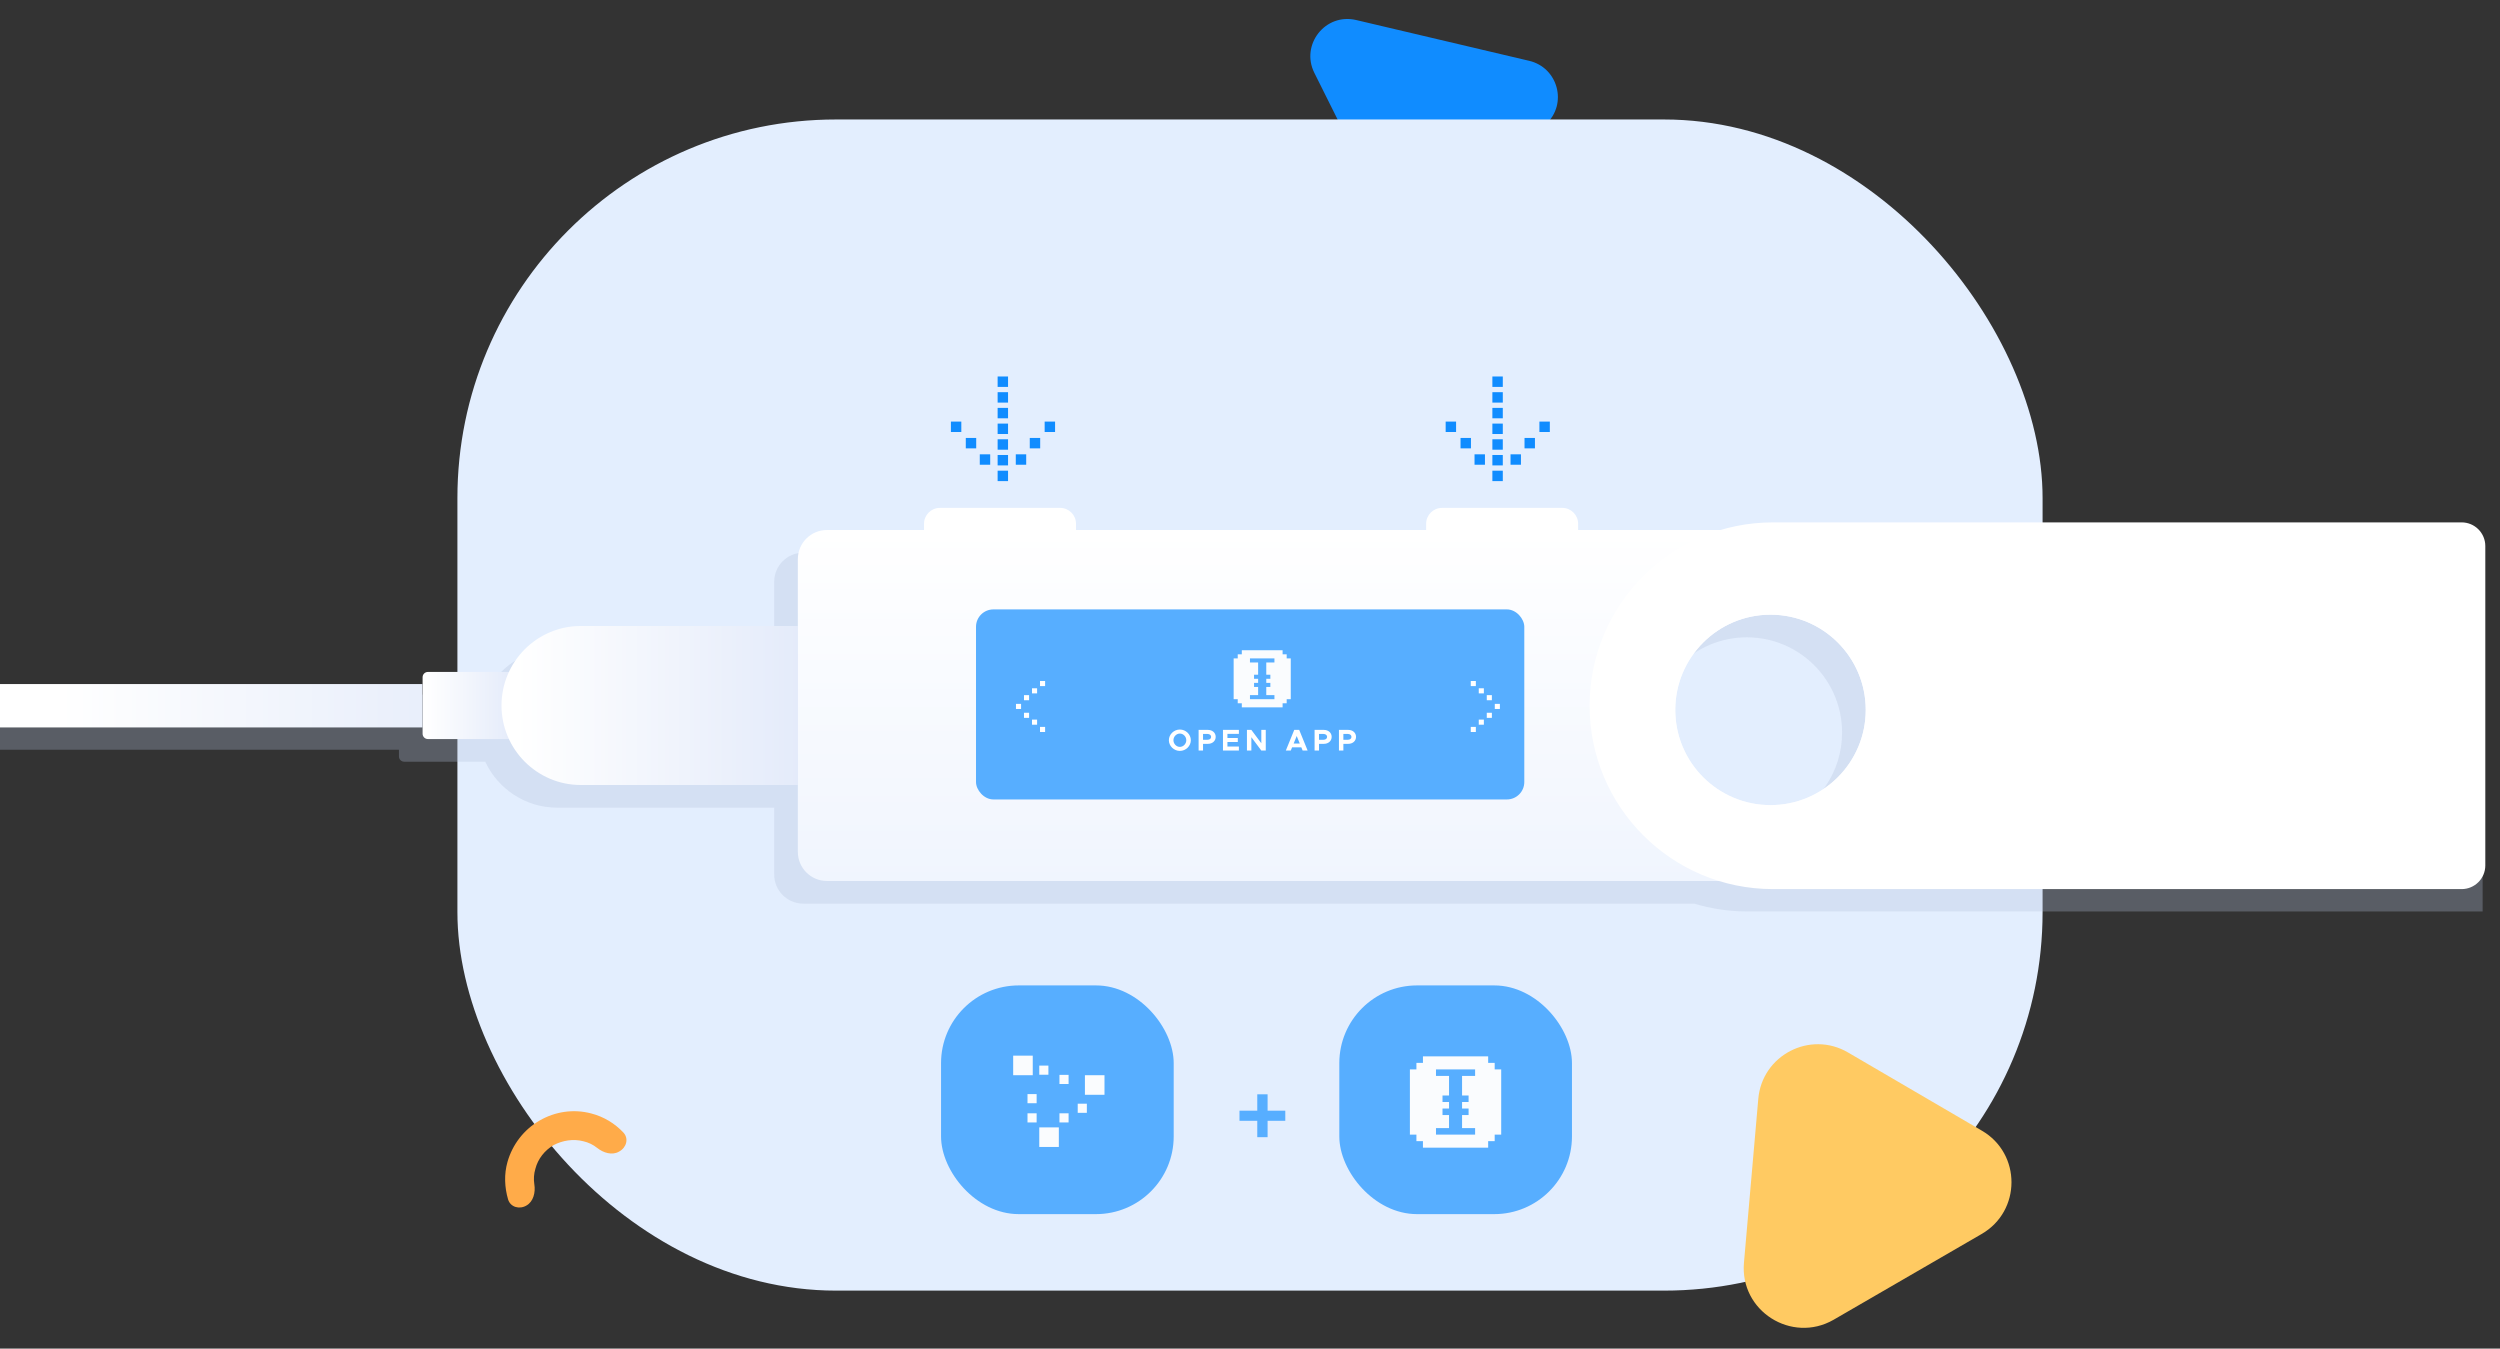<svg width="634" height="342" viewBox="0 0 634 342" fill="none" xmlns="http://www.w3.org/2000/svg">
<rect x="0" y="0" width="634" height="342" fill="#333333" stroke="none"/>
<g clip-path="url(#clip0)">
<path d="M387.79 15.42C395.114 17.138 397.611 26.331 392.072 31.461L365.536 56.066C360.915 60.325 353.52 59.022 350.719 53.37L333.309 18.455C329.771 11.351 336.077 3.23 343.935 5.082L387.79 15.42Z" fill="#108CFF"/>
<rect x="116" y="30.3" width="402" height="297" rx="96" fill="#E3EEFE"/>
<path d="M133.514 305.718C131.746 306.777 129.452 306.147 128.852 304.183C127.959 301.127 127.8 297.8 128.708 294.627C129.957 290.265 132.83 286.492 136.826 284.177C140.822 281.862 145.481 281.2 149.896 282.362C153.121 283.183 155.932 284.92 158.082 287.201C159.515 288.721 158.884 291.014 157.03 292.023C155.262 293.083 153.018 292.365 151.434 291.105C150.407 290.281 149.23 289.718 147.903 289.414C145.385 288.77 142.714 289.192 140.399 290.398C138.121 291.74 136.422 293.88 135.778 296.396C135.387 297.673 135.307 299.012 135.5 300.279C135.863 302.452 135.232 304.745 133.514 305.718Z" fill="#FFAB49"/>
<path d="M502.51 312.957C512.634 307.139 512.634 292.551 502.594 286.733L468.677 266.917C459.059 261.267 446.825 267.592 445.897 278.722L442.269 320.209C441.172 332.436 454.334 340.784 464.965 334.713L502.51 312.957Z" fill="#FFCA62"/>
<path opacity="0.3" fill-rule="evenodd" clip-rule="evenodd" d="M629.592 138.174L443.139 138.174C438.45 138.174 433.924 138.868 429.656 140.159H394.213V138.572C394.213 136.35 392.411 134.549 390.189 134.549H359.694C357.472 134.549 355.67 136.35 355.67 138.572V140.159H266.876V138.572C266.876 136.35 265.074 134.549 262.852 134.549H232.357C230.135 134.549 228.333 136.35 228.333 138.572V140.159H203.711C199.637 140.159 196.334 143.462 196.334 147.536V164.499H141.298C133.224 164.499 126.261 169.28 123.058 176.156C123.025 176.154 122.992 176.153 122.958 176.153H102.513C101.772 176.153 101.172 176.753 101.172 177.494L101.172 179.192H-4.35V190.131H101.172L101.172 191.83C101.172 192.571 101.772 193.171 102.513 193.171H122.958C122.975 193.171 122.992 193.171 123.008 193.17C123.025 193.17 123.042 193.169 123.058 193.168C126.261 200.044 133.224 204.824 141.298 204.824H196.334V221.788C196.334 225.862 199.637 229.164 203.711 229.164H429.659C433.925 230.455 438.451 231.149 443.139 231.149L629.592 231.149V138.174ZM463.026 199.279C465.63 195.425 467.151 190.779 467.151 185.777C467.151 184.11 466.982 182.482 466.66 180.91C465.862 177.008 464.123 173.449 461.69 170.481C457.261 165.076 450.534 161.627 443.001 161.627C436.332 161.627 430.294 164.33 425.924 168.7C421.554 173.07 418.851 179.107 418.851 185.776C418.851 191.286 420.695 196.364 423.801 200.428C428.214 206.202 435.172 209.926 443.001 209.926C451.336 209.926 458.686 205.703 463.026 199.279Z" fill="#B0BFD9"/>
<path d="M130.3 171.745C130.3 171.005 129.699 170.404 128.959 170.404H108.513C107.773 170.404 107.172 171.005 107.172 171.745V186.082C107.172 186.822 107.773 187.423 108.513 187.423H128.959C129.699 187.423 130.3 186.822 130.3 186.082V171.745Z" fill="url(#paint0_linear)"/>
<path d="M202.334 158.751H147.298C136.187 158.751 127.18 167.803 127.18 178.913C127.18 190.024 136.187 199.076 147.298 199.076H202.334V158.751Z" fill="url(#paint1_linear)"/>
<path d="M-4.35 173.477H107.126V184.477H-4.35V173.477Z" fill="url(#paint2_linear)"/>
<path d="M361.67 134.411H400.212V132.824C400.212 130.602 398.411 128.801 396.189 128.801H365.693C363.471 128.801 361.67 130.602 361.67 132.824V134.411Z" fill="white"/>
<path d="M234.333 134.411H272.876V132.824C272.876 130.602 271.074 128.801 268.852 128.801H238.357C236.134 128.801 234.333 130.602 234.333 132.824V134.411Z" fill="white"/>
<path fill-rule="evenodd" clip-rule="evenodd" d="M209.71 134.411C205.637 134.411 202.334 137.714 202.334 141.788V216.039C202.334 220.113 205.637 223.416 209.71 223.416H488.217C492.291 223.416 495.593 220.113 495.593 216.039V141.788C495.593 137.714 492.291 134.411 488.217 134.411H209.71ZM449.001 204.178C462.339 204.178 473.151 193.366 473.151 180.028C473.151 166.69 462.339 155.878 449.001 155.878C435.663 155.878 424.851 166.69 424.851 180.028C424.851 193.366 435.663 204.178 449.001 204.178Z" fill="url(#paint3_linear)"/>
<path fill-rule="evenodd" clip-rule="evenodd" d="M449.625 132.476C423.944 132.476 403.125 153.294 403.125 178.976C403.125 204.657 423.944 225.475 449.625 225.475H624.274C627.587 225.475 630.274 222.789 630.274 219.475V138.476C630.274 135.162 627.587 132.476 624.274 132.476H449.625ZM449.001 204.177C462.339 204.177 473.151 193.365 473.151 180.027C473.151 166.689 462.339 155.877 449.001 155.877C435.663 155.877 424.851 166.689 424.851 180.027C424.851 193.365 435.663 204.177 449.001 204.177Z" fill="white"/>
<rect x="247.516" y="154.545" width="139.046" height="48.194" rx="4.412" fill="#57AEFF"/>
<rect x="381.109" y="119.367" width="2.642" height="2.642" transform="rotate(90 381.109 119.367)" fill="#108CFF"/>
<rect x="381.109" y="115.386" width="2.642" height="2.642" transform="rotate(90 381.109 115.386)" fill="#108CFF"/>
<rect x="381.109" y="111.403" width="2.642" height="2.642" transform="rotate(90 381.109 111.403)" fill="#108CFF"/>
<rect x="381.109" y="107.422" width="2.642" height="2.642" transform="rotate(90 381.109 107.422)" fill="#108CFF"/>
<rect x="381.109" y="103.44" width="2.642" height="2.642" transform="rotate(90 381.109 103.44)" fill="#108CFF"/>
<rect x="381.109" y="99.458" width="2.642" height="2.642" transform="rotate(90 381.109 99.458)" fill="#108CFF"/>
<rect x="381.109" y="95.477" width="2.642" height="2.642" transform="rotate(90 381.109 95.477)" fill="#108CFF"/>
<rect x="385.713" y="115.216" width="2.642" height="2.642" transform="rotate(90 385.713 115.216)" fill="#108CFF"/>
<rect width="2.642" height="2.642" transform="matrix(-4.37114e-08 1 1 4.37114e-08 373.941 115.216)" fill="#108CFF"/>
<rect x="389.261" y="111.064" width="2.642" height="2.642" transform="rotate(90 389.261 111.064)" fill="#108CFF"/>
<rect width="2.642" height="2.642" transform="matrix(-4.37114e-08 1 1 4.37114e-08 370.393 111.064)" fill="#108CFF"/>
<rect x="393.035" y="106.914" width="2.642" height="2.642" transform="rotate(90 393.035 106.914)" fill="#108CFF"/>
<rect width="2.642" height="2.642" transform="matrix(-4.37114e-08 1 1 4.37114e-08 366.619 106.914)" fill="#108CFF"/>
<rect x="255.641" y="119.367" width="2.642" height="2.642" transform="rotate(90 255.641 119.367)" fill="#108CFF"/>
<rect x="255.641" y="115.386" width="2.642" height="2.642" transform="rotate(90 255.641 115.386)" fill="#108CFF"/>
<rect x="255.641" y="111.403" width="2.642" height="2.642" transform="rotate(90 255.641 111.403)" fill="#108CFF"/>
<rect x="255.641" y="107.422" width="2.642" height="2.642" transform="rotate(90 255.641 107.422)" fill="#108CFF"/>
<rect x="255.641" y="103.44" width="2.642" height="2.642" transform="rotate(90 255.641 103.44)" fill="#108CFF"/>
<rect x="255.641" y="99.458" width="2.642" height="2.642" transform="rotate(90 255.641 99.458)" fill="#108CFF"/>
<rect x="255.641" y="95.477" width="2.642" height="2.642" transform="rotate(90 255.641 95.477)" fill="#108CFF"/>
<rect x="260.245" y="115.216" width="2.642" height="2.642" transform="rotate(90 260.245 115.216)" fill="#108CFF"/>
<rect width="2.642" height="2.642" transform="matrix(-4.37114e-08 1 1 4.37114e-08 248.472 115.216)" fill="#108CFF"/>
<rect x="263.792" y="111.064" width="2.642" height="2.642" transform="rotate(90 263.792 111.064)" fill="#108CFF"/>
<rect width="2.642" height="2.642" transform="matrix(-4.37114e-08 1 1 4.37114e-08 244.924 111.064)" fill="#108CFF"/>
<rect x="267.566" y="106.914" width="2.642" height="2.642" transform="rotate(90 267.566 106.914)" fill="#108CFF"/>
<rect width="2.642" height="2.642" transform="matrix(-4.37114e-08 1 1 4.37114e-08 241.15 106.914)" fill="#108CFF"/>
<rect x="258.943" y="179.796" width="1.293" height="1.293" transform="rotate(-180 258.943 179.796)" fill="white"/>
<rect x="260.976" y="182.05" width="1.293" height="1.293" transform="rotate(-180 260.976 182.05)" fill="white"/>
<rect width="1.293" height="1.293" transform="matrix(-1 -8.74228e-08 -8.74228e-08 1 260.976 176.287)" fill="white"/>
<rect x="263.007" y="183.786" width="1.293" height="1.293" transform="rotate(-180 263.007 183.786)" fill="white"/>
<rect width="1.293" height="1.293" transform="matrix(-1 -8.74228e-08 -8.74228e-08 1 263.007 174.55)" fill="white"/>
<rect x="265.039" y="185.634" width="1.293" height="1.293" transform="rotate(-180 265.039 185.634)" fill="white"/>
<rect width="1.293" height="1.293" transform="matrix(-1 -8.74228e-08 -8.74228e-08 1 265.04 172.702)" fill="white"/>
<rect width="1.293" height="1.293" transform="matrix(1 -8.74228e-08 -8.74228e-08 -1 379.078 179.796)" fill="white"/>
<rect width="1.293" height="1.293" transform="matrix(1 -8.74228e-08 -8.74228e-08 -1 377.046 182.05)" fill="white"/>
<rect x="377.046" y="176.287" width="1.293" height="1.293" fill="white"/>
<rect width="1.293" height="1.293" transform="matrix(1 -8.74228e-08 -8.74228e-08 -1 375.014 183.786)" fill="white"/>
<rect x="375.014" y="174.55" width="1.293" height="1.293" fill="white"/>
<rect width="1.293" height="1.293" transform="matrix(1 -8.74228e-08 -8.74228e-08 -1 372.982 185.634)" fill="white"/>
<rect x="372.982" y="172.702" width="1.293" height="1.293" fill="white"/>
<path d="M299.211 190.432C300.729 190.432 301.995 189.189 301.995 187.717C301.995 186.244 300.729 185.009 299.211 185.009C297.708 185.009 296.426 186.244 296.426 187.717C296.426 189.189 297.708 190.432 299.211 190.432ZM299.211 189.41C298.333 189.41 297.586 188.632 297.586 187.717C297.586 186.809 298.333 186.031 299.211 186.031C300.095 186.031 300.843 186.809 300.843 187.717C300.843 188.632 300.095 189.41 299.211 189.41ZM303.967 190.341H305.088V188.64H306.324C307.461 188.64 308.3 187.907 308.3 186.87C308.3 185.832 307.461 185.1 306.324 185.1H303.967V190.341ZM305.088 187.61V186.13H306.202C306.759 186.13 307.14 186.42 307.14 186.87C307.14 187.32 306.759 187.61 306.202 187.61H305.088ZM314.182 186.115V185.1H310.147V190.341H314.182V189.326H311.276V188.174H313.908V187.16H311.276V186.115H314.182ZM316.224 190.341H317.345V186.954L319.87 190.341H320.999V185.1H319.87V188.487L317.345 185.1H316.224V190.341ZM330.349 190.341H331.616L329.48 185.1H328.221L326.085 190.341H327.344L327.68 189.517H330.014L330.349 190.341ZM328.069 188.563L328.847 186.649L329.625 188.563H328.069ZM333.378 190.341H334.499V188.64H335.735C336.871 188.64 337.711 187.907 337.711 186.87C337.711 185.832 336.871 185.1 335.735 185.1H333.378V190.341ZM334.499 187.61V186.13H335.613C336.17 186.13 336.551 186.42 336.551 186.87C336.551 187.32 336.17 187.61 335.613 187.61H334.499ZM339.558 190.341H340.679V188.64H341.915C343.052 188.64 343.891 187.907 343.891 186.87C343.891 185.832 343.052 185.1 341.915 185.1H339.558V190.341ZM340.679 187.61V186.13H341.793C342.35 186.13 342.731 186.42 342.731 186.87C342.731 187.32 342.35 187.61 341.793 187.61H340.679Z" fill="white"/>
<path fill-rule="evenodd" clip-rule="evenodd" d="M314.922 164.901V165.936H313.887V166.97H312.853V177.315H313.887V178.35H314.922V179.384H325.267V178.35H326.301V177.315H327.336V166.97H326.301V165.936H325.267V164.901H314.922ZM323.197 168.005V166.97H316.99V168.005H319.059V171.108H318.025V172.143H319.059V173.177H318.025V174.212H319.059V176.281H316.99V177.315H323.197V176.281H321.128V174.212H322.163V173.177H321.128V172.143H322.163V171.108H321.128V168.005L323.197 168.005Z" fill="#FAFCFE"/>
<path d="M314.334 284.237V281.669H318.846V277.517H321.462V281.669H325.95V284.237H321.462V288.389H318.846V284.237H314.334Z" fill="#57AEFF"/>
<rect x="238.65" y="249.901" width="59" height="58" rx="19.709" fill="#57AEFF"/>
<rect x="339.65" y="249.901" width="59" height="58" rx="19.709" fill="#57AEFF"/>
<rect x="256.943" y="267.712" width="4.962" height="4.962" fill="#FAFCFE"/>
<rect x="275.136" y="272.674" width="4.962" height="4.962" fill="#FAFCFE"/>
<rect x="263.559" y="285.905" width="4.962" height="4.962" fill="#FAFCFE"/>
<rect x="260.574" y="282.336" width="2.316" height="2.316" fill="#FAFCFE"/>
<rect x="260.574" y="277.462" width="2.316" height="2.316" fill="#FAFCFE"/>
<rect x="263.559" y="270.236" width="2.316" height="2.316" fill="#FAFCFE"/>
<rect x="268.678" y="272.587" width="2.316" height="2.316" fill="#FAFCFE"/>
<rect x="268.678" y="282.336" width="2.316" height="2.316" fill="#FAFCFE"/>
<rect x="273.309" y="279.898" width="2.316" height="2.316" fill="#FAFCFE"/>
<path fill-rule="evenodd" clip-rule="evenodd" d="M360.858 267.893V269.547H359.204V271.2H357.55V287.74H359.204V289.394H360.858V291.048H377.397V289.394H379.051V287.74H380.705V271.2H379.051V269.547H377.397V267.893H360.858ZM374.089 272.854V271.2H364.166V272.854H367.474V277.816H365.82V279.47H367.474V281.124H365.82V282.777H367.474V286.085H364.166V287.739H374.089V286.085H370.781V282.777H372.435V281.124H370.781V279.47H372.435V277.816H370.781V272.854L374.089 272.854Z" fill="#FAFCFE"/>
</g>
<defs>
<linearGradient id="paint0_linear" x1="108.003" y1="177.742" x2="130.051" y2="177.742" gradientUnits="userSpaceOnUse">
<stop stop-color="white"/>
<stop offset="1" stop-color="#E4EBFA"/>
</linearGradient>
<linearGradient id="paint1_linear" x1="130.799" y1="181.479" x2="202.922" y2="181.479" gradientUnits="userSpaceOnUse">
<stop stop-color="white"/>
<stop offset="1" stop-color="#E4EBFA"/>
</linearGradient>
<linearGradient id="paint2_linear" x1="14.888" y1="173.477" x2="126.605" y2="173.477" gradientUnits="userSpaceOnUse">
<stop stop-color="white"/>
<stop offset="1" stop-color="#E4EBFA"/>
</linearGradient>
<linearGradient id="paint3_linear" x1="348.964" y1="134.411" x2="348.964" y2="224.225" gradientUnits="userSpaceOnUse">
<stop stop-color="white"/>
<stop offset="1" stop-color="#F0F5FE"/>
</linearGradient>
<clipPath id="clip0">
<rect width="634" height="341" fill="white" transform="translate(0 0.8)"/>
</clipPath>
</defs>
</svg>
